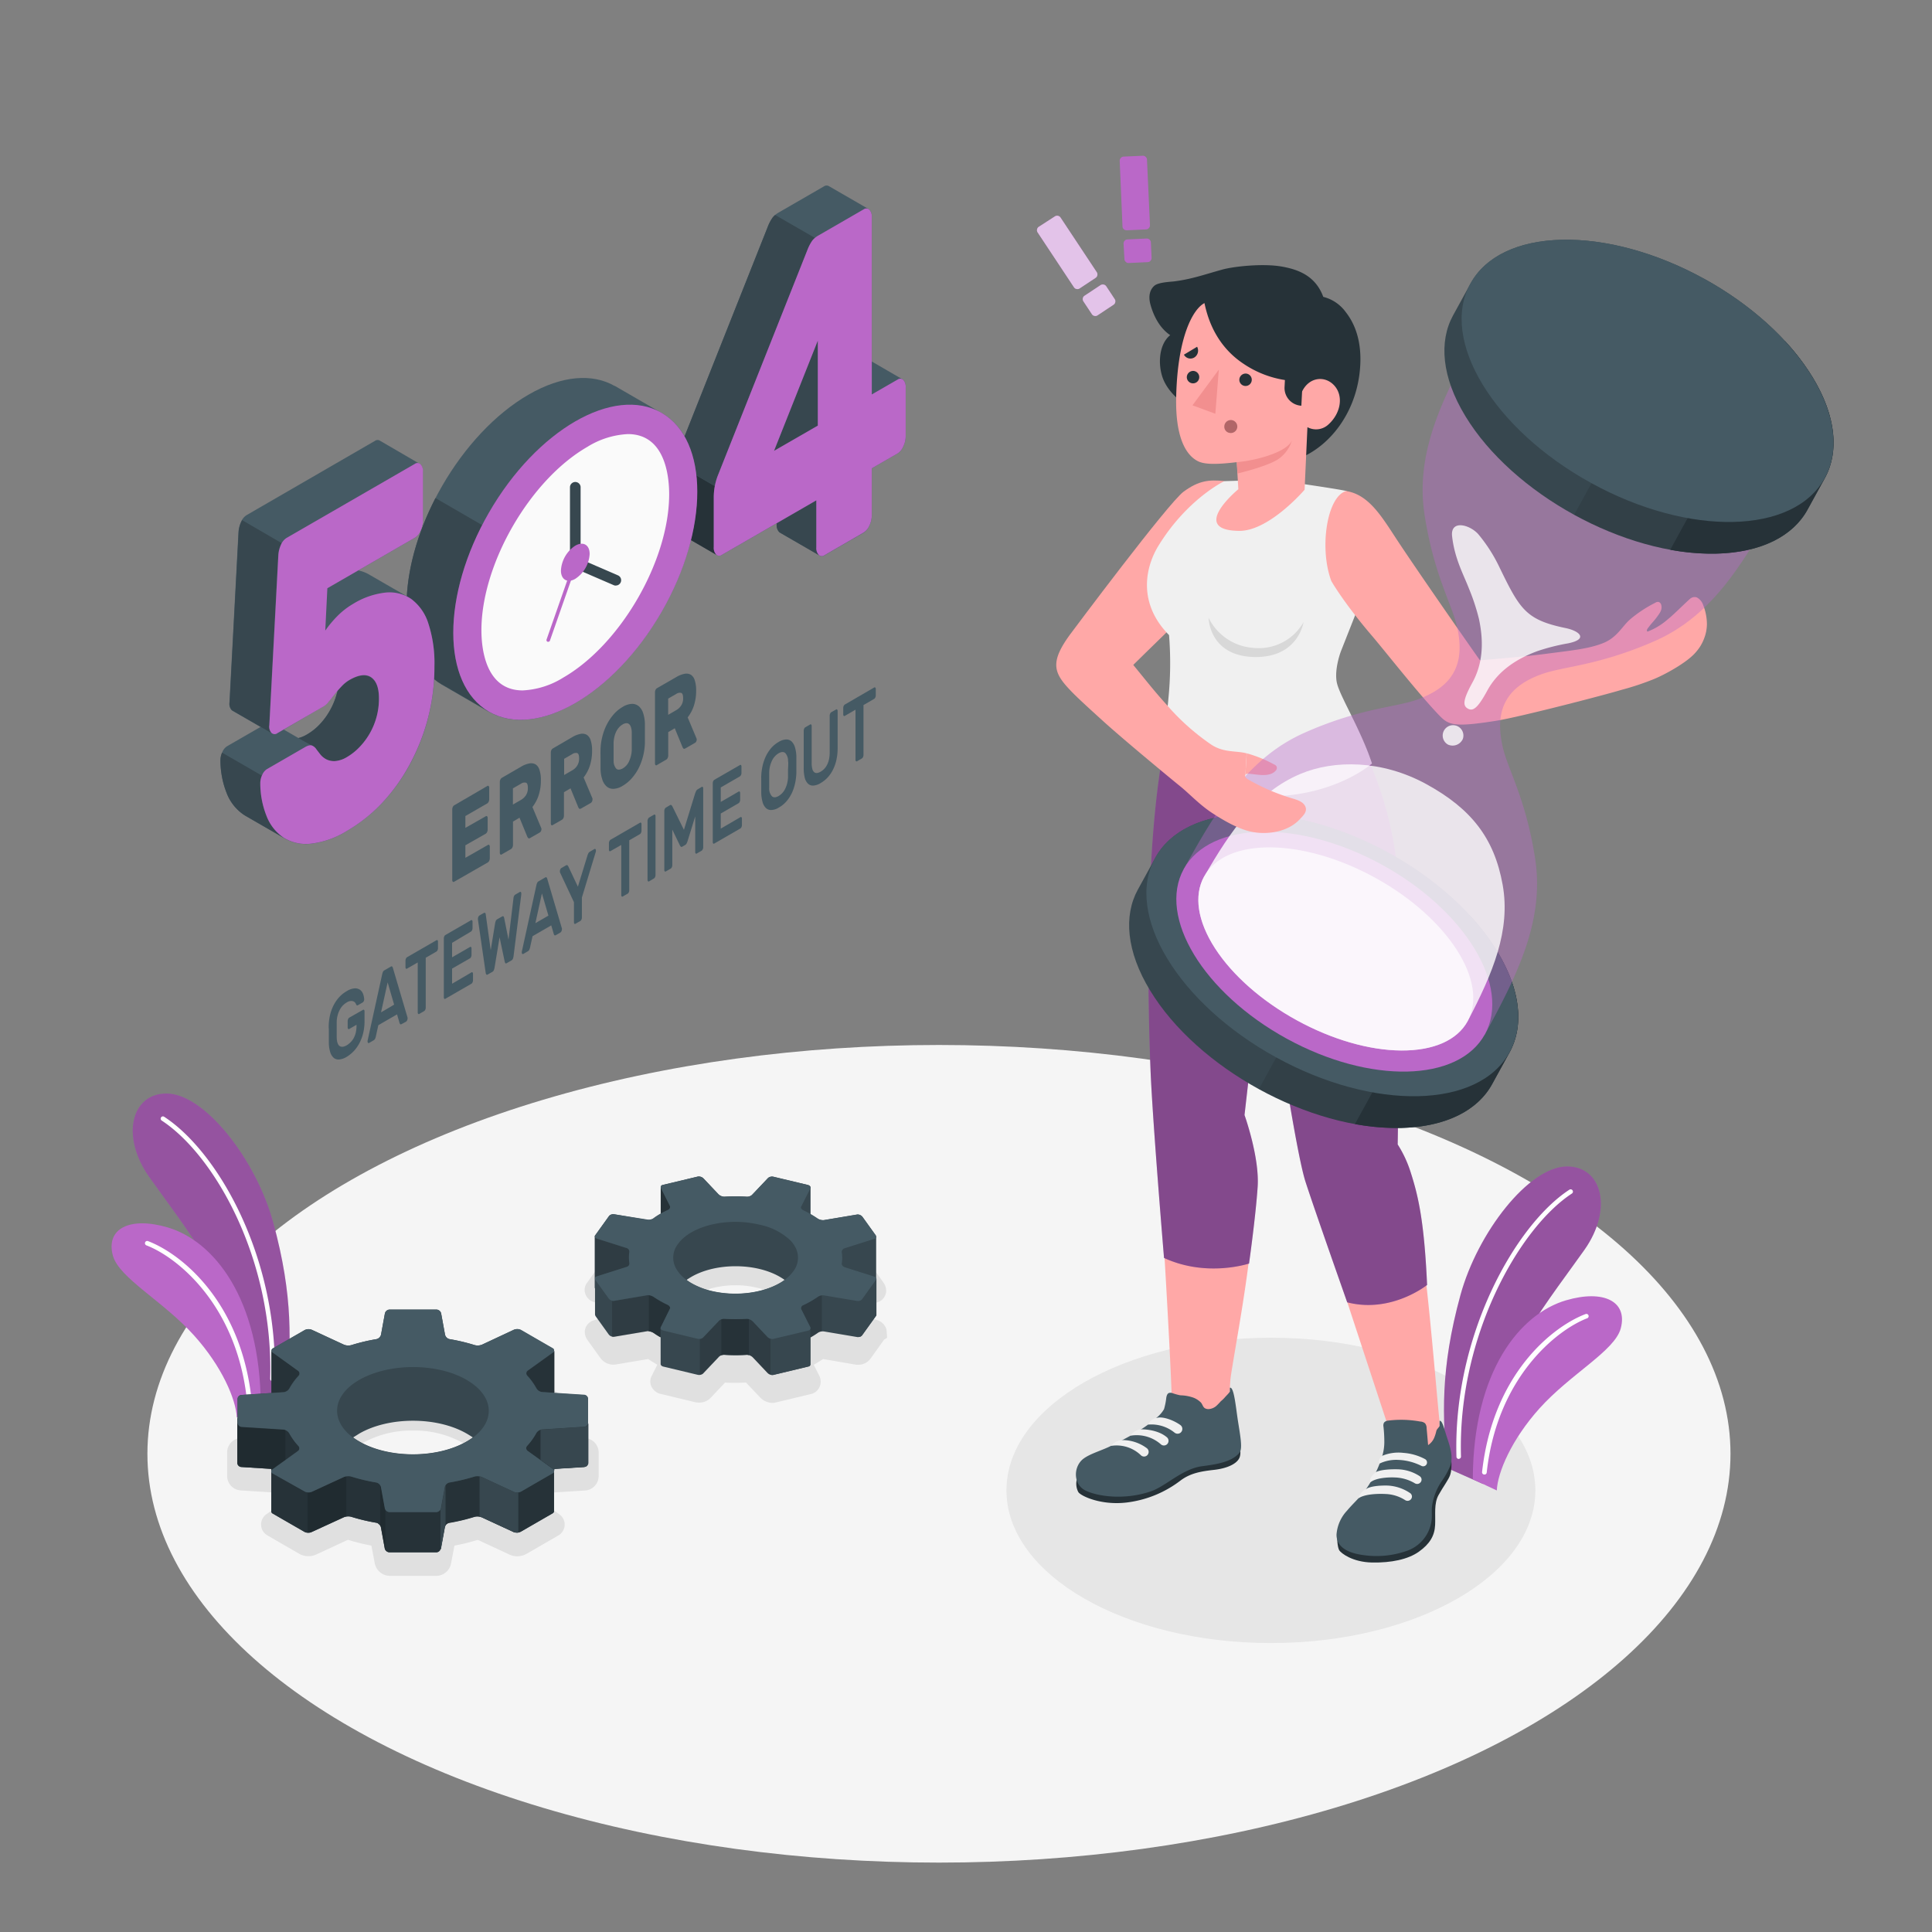 <svg xmlns="http://www.w3.org/2000/svg" viewBox="0 0 500 500"><rect x="0" y="0" width="500" height="500" fill="#808080" stroke="none"/><g id="freepik--Floor--inject-1095"><ellipse id="freepik--floor--inject-1095" cx="243" cy="376.24" rx="204.85" ry="105.8" style="fill:#f5f5f5"></ellipse></g><g id="freepik--Shadows--inject-1095"><ellipse id="freepik--Shadow--inject-1095" cx="328.91" cy="385.71" rx="68.44" ry="39.51" style="fill:#e6e6e6"></ellipse><g id="freepik--shadows--inject-1095"><path d="M100.83,407.82A4,4,0,0,1,97,404.66L96.12,400a52.25,52.25,0,0,1-6-1.48s0,0,0,0H90l-8.25,3.82a4.64,4.64,0,0,1-1.92.4,4.78,4.78,0,0,1-2.34-.59l-8.21-4.75a3.25,3.25,0,0,1-.28-5.56l5-3.58a18.46,18.46,0,0,1-1.24-1.88l-10.47-.66A3.76,3.76,0,0,1,58.78,382v-6.11a3.74,3.74,0,0,1,3.51-3.73l10.47-.67A19.51,19.51,0,0,1,74,369.61L69,366a3.26,3.26,0,0,1,.28-5.57l8.21-4.74a4.78,4.78,0,0,1,2.34-.59,4.49,4.49,0,0,1,1.92.4L90,359.35h.15a53.15,53.15,0,0,1,5.94-1.45l.89-4.68a3.93,3.93,0,0,1,3.82-3.17h12.08a3.93,3.93,0,0,1,3.82,3.17l.89,4.68a50.26,50.26,0,0,1,6,1.48s-.06,0,0,0h.11l8.24-3.82a4.69,4.69,0,0,1,1.93-.4,4.74,4.74,0,0,1,2.33.59l8.22,4.74a3.26,3.26,0,0,1,.28,5.57l-5,3.58a19.64,19.64,0,0,1,1.25,1.87l10.47.67a3.74,3.74,0,0,1,3.51,3.73V382a3.76,3.76,0,0,1-3.51,3.74l-10.47.66a18.57,18.57,0,0,1-1.25,1.88l5,3.58a3.25,3.25,0,0,1-.28,5.56l-8.22,4.75a4.74,4.74,0,0,1-2.33.59,4.69,4.69,0,0,1-1.93-.4l-8.24-3.82h-.15a51.55,51.55,0,0,1-5.94,1.46l-.89,4.68a3.94,3.94,0,0,1-3.82,3.16Zm-6.52-34.6c-2.81,1.63-4.42,3.71-4.42,5.72s1.61,4.09,4.42,5.72a25.58,25.58,0,0,0,12.56,3,25.45,25.45,0,0,0,12.55-3c2.81-1.62,4.42-3.7,4.42-5.71s-1.61-4.09-4.42-5.72a25.56,25.56,0,0,0-12.55-3A25.6,25.6,0,0,0,94.31,373.22Z" style="fill:#e0e0e0"></path><path d="M196.68,361.61l-3.62-3.81c-.91.05-1.82.08-2.72.08s-1.83,0-2.68-.08l-3.84,4.05a4,4,0,0,1-2.9,1.14,4.68,4.68,0,0,1-1.07-.12L171,360.75a3.58,3.58,0,0,1-2.42-1.92,3.1,3.1,0,0,1,.05-2.69l1.49-2.95c-.84-.47-1.64-1-2.38-1.47h0l-8.41,1.41a3.94,3.94,0,0,1-.6.05,4.28,4.28,0,0,1-3.38-1.76L152,346.74a3.69,3.69,0,0,1-.66-2,3.17,3.17,0,0,1,2.23-3l6.57-2.08V339l-6.34-2a3.39,3.39,0,0,1-2.5-3v-.17a3,3,0,0,1,.58-1.78l3.66-5.1a3.92,3.92,0,0,1,3.22-1.51,4.31,4.31,0,0,1,.71.05l8.28,1.4c.61-.43,1.27-.84,2-1.23l.44-.24-1.38-2.74a3.7,3.7,0,0,1-.4-1.54v-.37l0-.13a3.24,3.24,0,0,1,2.49-2.75l9.16-2.19a3.49,3.49,0,0,1,.86-.1A4.55,4.55,0,0,1,184,317l3.63,3.81c.93,0,1.86-.07,2.78-.07s1.78,0,2.61.07l3.84-4a4,4,0,0,1,2.91-1.15,4.44,4.44,0,0,1,1.05.13l8.84,2.11a3.39,3.39,0,0,1,2.73,3.19,3.19,3.19,0,0,1-.33,1.42l-1.49,3,.48.27c.68.39,1.33.79,1.88,1.18l0,0,8.42-1.42a3.81,3.81,0,0,1,.59,0,4.32,4.32,0,0,1,3.38,1.76l3.32,4.63a3.52,3.52,0,0,1,.69,2.07v.43l-.06.17a3.16,3.16,0,0,1-2.16,2.43L220.6,339q0,.31,0,.63l6.39,2a3.65,3.65,0,0,1,2,1.5l.07.11a3,3,0,0,1,.28.63l.1.21.14,2.15-.77.46-3.58,5a3.89,3.89,0,0,1-3.2,1.51,4.2,4.2,0,0,1-.72-.06L213,351.72a28,28,0,0,1-2.41,1.47L212,356a3.36,3.36,0,0,1,.07,3,3.18,3.18,0,0,1-2.19,1.77l-9.21,2.21a3.59,3.59,0,0,1-.81.09A4.53,4.53,0,0,1,196.68,361.61Zm5.81-25.07a13.8,13.8,0,0,0-6.57-3.28,24.11,24.11,0,0,0-5.56-.64c-5.64,0-10.77,1.87-12.76,4.65a3.09,3.09,0,0,0-.52,3.11l.09.22.23.4v0a7.09,7.09,0,0,0,1.84,1.89,10.63,10.63,0,0,0,1.08.7,16.79,16.79,0,0,0,4.47,1.7,23.7,23.7,0,0,0,5.56.64,21,21,0,0,0,10.05-2.34,10.24,10.24,0,0,0,1.12-.73,7.28,7.28,0,0,0,1.6-1.58,3.07,3.07,0,0,0,.28-3.59l-.16-.28-.25-.34-.22-.27Z" style="fill:#e0e0e0"></path></g></g><g id="freepik--Plants--inject-1095"><g id="freepik--plants--inject-1095"><path d="M74.12,361.07c1.18-13.21,1.86-25.44-3.43-44.76C66.25,300.1,53,283.08,43.16,283c-9.15-.06-12,11-4.58,21.55s23.84,31,23.9,44.79l2.31,15.86Z" style="fill:#BA68C8"></path><path d="M74.12,361.07c1.18-13.21,1.86-25.44-3.43-44.76C66.25,300.1,53,283.08,43.16,283c-9.15-.06-12,11-4.58,21.55s23.84,31,23.9,44.79l2.31,15.86Z" style="opacity:0.2"></path><path d="M70.33,357.42a.61.61,0,0,1-.41-.58C70.83,326,55.59,299,41.85,290a.58.58,0,0,1-.17-.81.57.57,0,0,1,.81-.17c14,9.12,29.53,36.52,28.61,67.83a.59.59,0,0,1-.61.57Z" style="fill:#fff"></path><path d="M61.28,366.85c-.2-4.68-3.83-13.2-11.07-21.25-8-8.9-19.41-14.84-21-20.66-1.88-7,4.41-10.16,14.2-7.28,11.76,3.46,24,18.15,24.08,46.27Z" style="fill:#BA68C8"></path><path d="M64.29,362.7a.56.56,0,0,1-.4-.49c-2.72-24.77-18.22-36.94-26-39.91a.6.6,0,0,1-.34-.76.58.58,0,0,1,.76-.34c8.64,3.29,24,15.6,26.78,40.88a.59.59,0,0,1-.52.65A.5.5,0,0,1,64.29,362.7Z" style="fill:#fff"></path></g><g id="freepik--plants--inject-1095"><path d="M374.53,379.94c-1.18-13.21-1.86-25.44,3.43-44.76,4.44-16.21,17.7-33.23,27.53-33.3,9.15-.06,12,11,4.58,21.55s-23.83,31-23.9,44.79l-2.3,15.86Z" style="fill:#BA68C8"></path><path d="M374.53,379.94c-1.18-13.21-1.86-25.44,3.43-44.76,4.44-16.21,17.7-33.23,27.53-33.3,9.15-.06,12,11,4.58,21.55s-23.83,31-23.9,44.79l-2.3,15.86Z" style="opacity:0.2"></path><path d="M377.69,377.52a.58.58,0,0,0,.41-.58c-.91-30.89,15-59.08,28.7-68.05a.59.59,0,1,0-.64-1C392.19,317,376,345.66,376.93,377a.58.58,0,0,0,.6.57Z" style="fill:#fff"></path><path d="M387.37,385.73c.2-4.69,3.83-13.21,11.07-21.26,8-8.9,19.41-14.84,21-20.65,1.89-7-4.41-10.17-14.19-7.29-11.77,3.47-24,18.16-24.09,46.28Z" style="fill:#BA68C8"></path><path d="M384.36,381.58a.57.57,0,0,0,.4-.5c2.72-24.77,18.22-36.93,26-39.91a.58.58,0,0,0,.34-.75.58.58,0,0,0-.76-.34c-8.64,3.28-24,15.59-26.78,40.88a.58.58,0,0,0,.52.64A.63.63,0,0,0,384.36,381.58Z" style="fill:#fff"></path></g></g><g id="freepik--Gears--inject-1095"><g id="freepik--gears--inject-1095"><path d="M61.41,367.16l0,11.4a1.12,1.12,0,0,0,1,1.1l7.8.49v11h0a.67.67,0,0,0,.38.56l8.22,4.74a2,2,0,0,0,1,.21v0a1.89,1.89,0,0,0,.77-.15L89,392.65a3.12,3.12,0,0,1,1.91-.11,49.48,49.48,0,0,0,6.46,1.54,1.57,1.57,0,0,1,1.21,1.17l1,5.49a1.18,1.18,0,0,0,.45.71h0a1.28,1.28,0,0,0,.77.28h12.08a1.2,1.2,0,0,0,.69-.26.66.66,0,0,0,.15-.14.83.83,0,0,0,.17-.15v-.13c.07-.11.18-.2.2-.32l1-5.49a1.57,1.57,0,0,1,1.21-1.17,49.48,49.48,0,0,0,6.46-1.54,3.12,3.12,0,0,1,1.91.11l8.33,3.86a1.93,1.93,0,0,0,.5.09v0a2.8,2.8,0,0,0,.29,0h.22a2,2,0,0,0,.79-.2h0l8.21-4.74a.78.78,0,0,0,.29-.28l0,0a.42.42,0,0,0,.06-.21l0,0h0v-4.67h0v-6.31h0l7.65-.49h.15c.08,0,.12-.07.19-.09a1.09,1.09,0,0,0,.53-.25,1.38,1.38,0,0,0,.16-.39c0-.11.14-.21.14-.34h0v-6.1h0v-4.28h0v-6.1a1.09,1.09,0,0,0-1-1.09l-7.8-.5v-11a.66.66,0,0,0-.38-.59l-8.21-4.74a2.22,2.22,0,0,0-1.82-.08L124.74,348a3.09,3.09,0,0,1-1.9.11,50,50,0,0,0-6.47-1.54,1.55,1.55,0,0,1-1.2-1.17l-1-5.48a1.28,1.28,0,0,0-1.21-1H100.83a1.29,1.29,0,0,0-1.22,1l-1,5.48a1.58,1.58,0,0,1-1.2,1.17,49.63,49.63,0,0,0-6.47,1.54A3.09,3.09,0,0,1,89,348l-8.33-3.86a2.22,2.22,0,0,0-1.82.08l-8.22,4.74a.67.67,0,0,0-.38.6h0v10.94l-7.79.5a1.1,1.1,0,0,0-1,1.09V367A1.49,1.49,0,0,0,61.41,367.16ZM93,371c7.66-4.42,20.09-4.42,27.76,0,.58.34,1.11.68,1.61,1a16.58,16.58,0,0,1-1.61,1.05c-7.67,4.43-20.1,4.43-27.76,0a16,16,0,0,1-1.61-1.05C91.87,371.72,92.4,371.38,93,371Z" style="fill:#37474f"></path><path d="M61.41,367.17l0,11.4a1.1,1.1,0,0,0,1,1.08l7.79.5v11a.67.67,0,0,0,.38.56l8.22,4.74a2,2,0,0,0,1,.22h0a1.74,1.74,0,0,0,.77-.15L89,392.66a2.35,2.35,0,0,1,.79-.19h0a2.91,2.91,0,0,1,1.12.08,49.48,49.48,0,0,0,6.46,1.54,1.26,1.26,0,0,1,.51.21v.06a1.5,1.5,0,0,1,.7.9l1,5.49a1.23,1.23,0,0,0,.45.71h0a1.28,1.28,0,0,0,.77.28h12.08l.22,0a1.28,1.28,0,0,0,.79-.52v-.13c.07-.11.18-.2.2-.32l1-5.49a1.43,1.43,0,0,1,.48-.79v0a1.49,1.49,0,0,1,.72-.36,49.48,49.48,0,0,0,6.46-1.54,3,3,0,0,1,1.28-.06v0a2.33,2.33,0,0,1,.63.15l8.33,3.85a1.93,1.93,0,0,0,.5.09v0h0a2.17,2.17,0,0,0,1.3-.22h0l8.21-4.74a1.4,1.4,0,0,0,.18-.13,1.53,1.53,0,0,0,.13-.16.5.5,0,0,0,.07-.25h0v-11l1.43-.09,6.23-.4h.14a1.1,1.1,0,0,0,1-1.07V368.16a1.09,1.09,0,0,1-1,1.09l-10.95.7a2,2,0,0,0-1.48,1,16.86,16.86,0,0,1-2.32,3.23.86.86,0,0,0,.12,1.33l6.51,4.68a.62.62,0,0,1-.06,1.12L134.89,386a2.19,2.19,0,0,1-1.82.08l-8.33-3.86a3.11,3.11,0,0,0-1.91-.11,49.1,49.1,0,0,1-6.46,1.54,1.56,1.56,0,0,0-1.2,1.17l-1,5.48a1.28,1.28,0,0,1-1.21,1H100.83a1.29,1.29,0,0,1-1.22-1l-1-5.48a1.59,1.59,0,0,0-1.2-1.17,49.25,49.25,0,0,1-6.47-1.54,3.12,3.12,0,0,0-1.91.11l-8.33,3.86a2.16,2.16,0,0,1-1.81-.08l-8.22-4.74a.61.61,0,0,1-.06-1.11l6.52-4.69a.87.87,0,0,0,.12-1.34,17,17,0,0,1-2.33-3.22,2,2,0,0,0-1.47-1l-10.95-.69a1.12,1.12,0,0,1-1-1.1v-1.22A1.79,1.79,0,0,0,61.41,367.17Z" style="fill:#263238"></path><path d="M70.25,349.53v10.94l3.16-.2a2,2,0,0,0,1.47-1,16.69,16.69,0,0,1,2.33-3.22.87.87,0,0,0-.12-1.34l-6.52-4.68a.74.74,0,0,1-.32-.52Z" style="fill:#263238"></path><path d="M136.53,356.07a16.5,16.5,0,0,1,2.32,3.22,2,2,0,0,0,1.48,1l3.15.2v-11a.75.75,0,0,1-.33.54l-6.51,4.68A.87.87,0,0,0,136.53,356.07Z" style="fill:#263238"></path><path d="M133.07,344.11,124.74,348a3.09,3.09,0,0,1-1.9.11,50,50,0,0,0-6.47-1.54,1.55,1.55,0,0,1-1.2-1.17l-1-5.48a1.28,1.28,0,0,0-1.21-1H100.83a1.29,1.29,0,0,0-1.22,1l-1,5.48a1.58,1.58,0,0,1-1.2,1.17,49.63,49.63,0,0,0-6.47,1.54A3,3,0,0,1,89,348l-8.33-3.86a2.22,2.22,0,0,0-1.82.08l-8.22,4.74a.62.62,0,0,0,0,1.12l6.51,4.68a.87.87,0,0,1,.12,1.34,16.57,16.57,0,0,0-2.33,3.22,2,2,0,0,1-1.48,1l-10.94.7a1.1,1.1,0,0,0-1,1.09v6.11a1.12,1.12,0,0,0,1,1.09L73.4,370a2,2,0,0,1,1.48,1,16.57,16.57,0,0,0,2.33,3.22.87.87,0,0,1-.12,1.34l-6.51,4.69a.61.61,0,0,0,0,1.11L78.85,386a2.22,2.22,0,0,0,1.82.08L89,382.25a3.12,3.12,0,0,1,1.91-.11,49.25,49.25,0,0,0,6.47,1.54,1.58,1.58,0,0,1,1.2,1.17l1,5.49a1.29,1.29,0,0,0,1.22,1h12.08a1.28,1.28,0,0,0,1.21-1l1-5.49a1.55,1.55,0,0,1,1.2-1.17,50,50,0,0,0,6.47-1.54,3.09,3.09,0,0,1,1.9.11l8.33,3.86a2.22,2.22,0,0,0,1.82-.08l8.21-4.74a.61.61,0,0,0,.06-1.11l-6.51-4.69a.86.86,0,0,1-.12-1.33,16.86,16.86,0,0,0,2.32-3.23,2,2,0,0,1,1.48-1l10.95-.7a1.09,1.09,0,0,0,1-1.09v-6.1a1.09,1.09,0,0,0-1-1.09l-10.95-.7a2,2,0,0,1-1.48-1,16.5,16.5,0,0,0-2.32-3.22.87.87,0,0,1,.12-1.34l6.51-4.68a.62.62,0,0,0-.06-1.12l-8.21-4.74A2.22,2.22,0,0,0,133.07,344.11Zm-12.32,13c7.66,4.42,7.66,11.6,0,16s-20.1,4.43-27.76,0-7.67-11.6,0-16S113.08,352.67,120.75,357.1Z" style="fill:#455a64"></path><path d="M143.49,380.72a.7.7,0,0,0-.33-.55l-3.28-2.35v-7.76a1.48,1.48,0,0,1,.45-.11l10.95-.7a1.09,1.09,0,0,0,1-1.09v10.42a1.1,1.1,0,0,1-1,1.07h-.14l-6.23.4-1.43.09S143.49,380.93,143.49,380.72Z" style="fill:#37474f"></path><path d="M124.11,382.09a2.23,2.23,0,0,1,.63.16l8.33,3.86a2.09,2.09,0,0,0,1.07.14v10.4a2.62,2.62,0,0,1-.56,0h0v0a1.93,1.93,0,0,1-.5-.09l-8.33-3.85a2.33,2.33,0,0,0-.63-.15Z" style="fill:#37474f"></path><path d="M114,390.73a1.14,1.14,0,0,0,.15-.4l1-5.48a1.08,1.08,0,0,1,.16-.42v10.41a1,1,0,0,0-.16.41l-1,5.49a.76.76,0,0,1-.15.26Z" style="fill:#37474f"></path><path d="M98.41,384.43a1.52,1.52,0,0,1,.16.42l1,5.48a1.09,1.09,0,0,0,.16.4v10.4a1.11,1.11,0,0,1-.16-.39l-1-5.49a1.28,1.28,0,0,0-.16-.38Z" style="opacity:0.15"></path><path d="M79.6,386.25a2,2,0,0,0,1.06-.14L89,382.25a2.32,2.32,0,0,1,.63-.16v10.4a2,2,0,0,0-.63.17l-8.33,3.85a1.74,1.74,0,0,1-.77.15H79.6Z" style="opacity:0.15"></path><path d="M62.46,369.26l10.95.69a1.56,1.56,0,0,1,.45.11v7.76l-3.29,2.36a.7.7,0,0,0-.32.55v-.58l-7.79-.5a1.1,1.1,0,0,1-1-1.08l0-11.4a1.79,1.79,0,0,1,0-.23v1.22A1.12,1.12,0,0,0,62.46,369.26Z" style="opacity:0.15"></path><path d="M226.81,331v0h0a.39.39,0,0,0-.06-.21h0c0-3.75,0-10.25,0-10.66v0a.85.85,0,0,0-.19-.51l-3.33-4.64a1.59,1.59,0,0,0-1.37-.65l-8.7,1.46a2.7,2.7,0,0,1-1.66-.47c-.55-.38-1.13-.74-1.73-1.09v-6.92h0c0-.28-.26-.54-.69-.65l-8.83-2.11a1.66,1.66,0,0,0-1.43.27l-4.22,4.45a2,2,0,0,1-1.39.43,46,46,0,0,0-5.75,0,2.28,2.28,0,0,1-1.56-.68l-3.78-4a1.74,1.74,0,0,0-1.48-.54l-9.18,2.19a.6.6,0,0,0-.47.61s0,0,0,0c0,.38,0,3.67,0,6.86-.72.41-1.4.84-2,1.3a2.3,2.3,0,0,1-1.51.26L159,314.26a1.52,1.52,0,0,0-1.34.39l-3.66,5.1a.4.4,0,0,0-.08.23v0c0,.77,0,13.16,0,13.24a.47.47,0,0,0,.07.22c0,3.81,0,6.54,0,6.7a1,1,0,0,0,.19.54l3.33,4.64a1.57,1.57,0,0,0,1.37.64l8.7-1.46a2.76,2.76,0,0,1,1.66.47c.55.39,1.13.75,1.73,1.1V353c0,.28.25.56.69.67l8.83,2.11a1.66,1.66,0,0,0,1.43-.27l4.22-4.45a2,2,0,0,1,1.39-.43,46.11,46.11,0,0,0,5.76,0,2.3,2.3,0,0,1,1.55.67l3.78,4a1.76,1.76,0,0,0,1.48.55l9.18-2.2a.58.58,0,0,0,.47-.5c0-.15,0-7,0-7,.72-.41,1.4-.84,2.05-1.3a2.36,2.36,0,0,1,1.51-.26l8.43,1.42a1.48,1.48,0,0,0,1.34-.39l3.66-5.1a.46.46,0,0,0,.08-.23c0-.25,0-8.84,0-9.31Zm-49.16.27c.4-.29.84-.56,1.31-.84,6.31-3.64,16.53-3.64,22.84,0,.46.27.9.55,1.29.82a12.27,12.27,0,0,1-1.39.9c-4.48,2.55-11.34,3.45-17.52,2a19.5,19.5,0,0,1-5.18-2A12,12,0,0,1,177.65,331.22Z" style="fill:#37474f"></path><path d="M173,313.08c-.7.32-1.38.67-2,1v-6.86a.83.83,0,0,0,.11.35l2.2,4.36A.8.8,0,0,1,173,313.08Z" style="fill:#263238"></path><path d="M162.88,324a9.27,9.27,0,0,0,0,2.88.91.91,0,0,1-.59,1l-7.94,2.52a.5.5,0,0,0-.37.5v2.59a.48.48,0,0,1-.07-.2c0-4.51,0-12,0-12.71V320c0,.25.25.48.64.6l7.5,2.38A1,1,0,0,1,162.88,324Z" style="opacity:0.15"></path><path d="M167.86,335.21v9.33a1.14,1.14,0,0,0-.32,0l-8.7,1.46a1,1,0,0,1-.44,0v-9.31a1.21,1.21,0,0,0,.46,0l8.7-1.47Z" style="opacity:0.15"></path><path d="M170.93,346.11c-.6-.35-1.18-.71-1.72-1.09a3,3,0,0,0-1.35-.48v-9.33a3,3,0,0,1,1.36.49,26.21,26.21,0,0,0,3.52,2c.52.25.81.7.64,1L171,343.51a.49.49,0,0,0-.05.2C170.94,344,170.93,346.11,170.93,346.11Z" style="fill:#263238"></path><path d="M186.64,341.44v9.32a1.39,1.39,0,0,0-.54.3l-4.22,4.45a1.36,1.36,0,0,1-.77.31V346.5a1.3,1.3,0,0,0,.79-.3l4.23-4.46A1.3,1.3,0,0,1,186.64,341.44Z" style="opacity:0.15"></path><path d="M193.8,341.39v9.32a1.66,1.66,0,0,0-.55-.09,48.12,48.12,0,0,1-5.76,0,2.26,2.26,0,0,0-.85.13v-9.32a2.36,2.36,0,0,1,.87-.13,46,46,0,0,0,5.75,0A1.57,1.57,0,0,1,193.8,341.39Z" style="fill:#263238"></path><path d="M199.43,346.45v9.32a2,2,0,0,1-.85-.49l-3.78-4a2.38,2.38,0,0,0-1-.58v-9.32a2.43,2.43,0,0,1,1,.59l3.78,4A2,2,0,0,0,199.43,346.45Z" style="opacity:0.15"></path><path d="M209.72,343.82v2.3h0v3.66c0,1.66,0,3.27,0,3.34a.58.58,0,0,1-.47.5l-9.18,2.2a1.39,1.39,0,0,1-.63-.05v-9.32a1.2,1.2,0,0,0,.64.05l9.19-2.2A.55.55,0,0,0,209.72,343.82Z" style="fill:#37474f"></path><path d="M212.69,335.23v9.32a2,2,0,0,0-.92.28c-.65.45-1.33.88-2.05,1.29,0,0,0-2.13,0-2.42a.8.8,0,0,0-.1-.38l-2.2-4.36a.79.79,0,0,1,.28-1.11,25.87,25.87,0,0,0,4.08-2.34A1.81,1.81,0,0,1,212.69,335.23Z" style="opacity:0.15"></path><path d="M226.8,331c0,.46,0,9.06,0,9.31a.53.53,0,0,1-.08.23l-3.66,5.1a1.11,1.11,0,0,1-.63.36v-9.31a1.17,1.17,0,0,0,.65-.36l3.65-5.11A.3.3,0,0,0,226.8,331Z" style="fill:#37474f"></path><path d="M171,307.23s0,0,0,0a.69.69,0,0,0,.1.35l2.19,4.36a.79.79,0,0,1-.27,1.11c-.7.33-1.38.67-2,1s-1.4.84-2,1.3a2.3,2.3,0,0,1-1.51.26L159,314.26a1.52,1.52,0,0,0-1.34.39l-3.66,5.1a.4.4,0,0,0-.08.23v0c0,.24.25.47.64.59l7.5,2.38a1,1,0,0,1,.82,1,9.27,9.27,0,0,0,0,2.88.92.92,0,0,1-.59,1l-7.94,2.52a.5.5,0,0,0-.37.5,1,1,0,0,0,.18.52l3.34,4.64a1.56,1.56,0,0,0,1.37.64l8.7-1.47a2.71,2.71,0,0,1,1.66.48,26.34,26.34,0,0,0,3.53,2c.51.25.8.7.63,1L171,343.51c-.17.34.12.71.65.84l8.83,2.11a1.63,1.63,0,0,0,1.42-.26l4.23-4.45a2,2,0,0,1,1.39-.44,48,48,0,0,0,5.75,0,2.26,2.26,0,0,1,1.56.67l3.78,4a1.77,1.77,0,0,0,1.47.54l9.19-2.19a.65.65,0,0,0,.37-1l-2.2-4.36a.8.8,0,0,1,.28-1.11,25.76,25.76,0,0,0,4.07-2.34,2.31,2.31,0,0,1,1.51-.26l8.44,1.41a1.46,1.46,0,0,0,1.34-.39l3.65-5.09a.34.34,0,0,0,.08-.23h0v0a.39.39,0,0,0-.06-.21h0a1,1,0,0,0-.58-.4l-7.5-2.38c-.53-.17-.89-.6-.82-1a9.21,9.21,0,0,0,0-2.87,1,1,0,0,1,.59-1l7.95-2.52a.5.5,0,0,0,.37-.48v0a.85.85,0,0,0-.19-.51l-3.33-4.64a1.59,1.59,0,0,0-1.37-.65l-8.7,1.46a2.7,2.7,0,0,1-1.66-.47c-.55-.38-1.13-.74-1.73-1.09s-1.17-.64-1.8-.94-.81-.71-.63-1l2.39-4.74a.34.34,0,0,0,0-.19c0-.28-.26-.54-.69-.65l-8.83-2.11a1.66,1.66,0,0,0-1.43.27l-4.22,4.45a2,2,0,0,1-1.39.43,46,46,0,0,0-5.75,0,2.28,2.28,0,0,1-1.56-.68l-3.78-4a1.74,1.74,0,0,0-1.48-.54l-9.18,2.19A.6.6,0,0,0,171,307.23Zm33.4,13.63.22.23.16.17.33.4c.12.15.23.32.34.48s.13.2.19.3l.09.15a5.72,5.72,0,0,1-.44,6.44,9.81,9.81,0,0,1-2.19,2.17,11,11,0,0,1-1.39.9c-4.48,2.55-11.34,3.45-17.52,2a19.5,19.5,0,0,1-5.18-2,12,12,0,0,1-1.35-.87,9.18,9.18,0,0,1-2.76-3.07s0,0,0,0a1.62,1.62,0,0,1-.1-.18c0-.07-.06-.13-.08-.19s-.06-.13-.09-.21a5.71,5.71,0,0,1,.83-5.63c3.41-4.76,12.86-7,21.1-5A16.32,16.32,0,0,1,204.39,320.86Z" style="fill:#455a64"></path></g></g><g id="freepik--error-504--inject-1095"><path d="M233.77,98.33a1.1,1.1,0,0,0-.25-.19l-7.9-4.58V56.19a2.52,2.52,0,0,0-.62-1.91,1.46,1.46,0,0,0-.25-.2l-10.29-5.94a1.18,1.18,0,0,0-1.22.09L201.52,55a5.48,5.48,0,0,0-1.59,1.34,11.28,11.28,0,0,0-1.28,2.47l-23.21,58.46a15.8,15.8,0,0,0-1,5.72v12.66a2.59,2.59,0,0,0,.62,1.92,1.17,1.17,0,0,0,.3.21c.34.18,10.14,5.86,10.22,5.91a1.15,1.15,0,0,0,1.24-.08L201,135.43v.31a2.59,2.59,0,0,0,.62,1.92,1.18,1.18,0,0,0,.22.17c.36.23,10.26,5.93,10.36,6a1.19,1.19,0,0,0,1.18-.11l10.17-5.87A3.9,3.9,0,0,0,225,136a6,6,0,0,0,.62-2.63V121.2l6.68-3.85a3.9,3.9,0,0,0,1.47-1.81,6,6,0,0,0,.62-2.63V100.24A2.54,2.54,0,0,0,233.77,98.33Z" style="fill:#455a64"></path><polygon points="211.65 110.15 211.65 88.16 200.32 116.69 211.65 110.15" style="fill:#37474f"></polygon><path d="M211.26,141.68V129.49L201,135.43v.31a2.59,2.59,0,0,0,.62,1.92,1.18,1.18,0,0,0,.22.17c.36.23,10.26,5.93,10.36,6h0a1.36,1.36,0,0,1-.32-.23A2.55,2.55,0,0,1,211.26,141.68Z" style="fill:#37474f"></path><path d="M185.34,143.5l.1.11-10.1-5.83a1.37,1.37,0,0,1-.28-.21,2.55,2.55,0,0,1-.63-1.92V123a16.74,16.74,0,0,1,.29-3.14L185,125.79h0a16.54,16.54,0,0,0-.28,3.12V141.6A2.5,2.5,0,0,0,185.34,143.5Z" style="fill:#263238"></path><path d="M210.9,61.57a5,5,0,0,0-.69.7,11,11,0,0,0-1.27,2.48L185.72,123.2a14,14,0,0,0-.72,2.59l-10.28-5.94a13.88,13.88,0,0,1,.73-2.58l23.2-58.45a11.17,11.17,0,0,1,1.28-2.48,4.53,4.53,0,0,1,.68-.71Z" style="fill:#37474f"></path><path d="M213.36,143.7a1.13,1.13,0,0,1-1.48-.11,2.55,2.55,0,0,1-.62-1.91V129.49l-24.45,14.12a1.13,1.13,0,0,1-1.47-.1,2.55,2.55,0,0,1-.62-1.92V128.92a15.84,15.84,0,0,1,1-5.72l23.21-58.45a11.49,11.49,0,0,1,1.28-2.47,5.26,5.26,0,0,1,1.6-1.34l11.72-6.77a1.12,1.12,0,0,1,1.47.11,2.52,2.52,0,0,1,.62,1.91v45.89l6.68-3.85a1.12,1.12,0,0,1,1.47.1,2.54,2.54,0,0,1,.62,1.91v12.67a6,6,0,0,1-.62,2.63,3.9,3.9,0,0,1-1.47,1.81l-6.68,3.85v12.19A6,6,0,0,1,225,136a3.9,3.9,0,0,1-1.47,1.81Zm-1.71-33.55v-22l-11.33,28.53Z" style="fill:#BA68C8"></path><g id="freepik--Clock--inject-1095"><path d="M171.26,106.87h0l-.06,0h0l-12.09-7h0l-.07,0h0c-5.71-3.25-13.57-2.75-22.25,2.26-17.44,10.07-31.58,34.55-31.58,54.69,0,10,3.51,17.1,9.2,20.41h0l0,0h0l12.09,7h0l.06,0h0c5.71,3.26,13.57,2.77,22.26-2.25,17.44-10.07,31.58-34.55,31.58-54.69C180.46,117.24,177,110.18,171.26,106.87Z" style="fill:#455a64"></path><path d="M126.14,183.93l-11.67-6.77h0l-.06,0c-5.68-3.32-9.19-10.38-9.19-20.4,0-9,2.82-18.83,7.47-27.86l12.09,7c-4.66,9-7.47,18.88-7.47,27.86C117.3,173.56,120.67,180.53,126.14,183.93Z" style="fill:#37474f"></path><ellipse cx="148.88" cy="145.51" rx="44.66" ry="25.78" transform="translate(-51.57 201.69) rotate(-60)" style="fill:#BA68C8"></ellipse><path d="M135.27,178.68c-9.64,0-10.68-10.89-10.68-15.58,0-17.14,12.54-38.86,27.38-47.43a21.85,21.85,0,0,1,10.52-3.33c9.65,0,10.69,10.89,10.69,15.58,0,17.14-12.54,38.86-27.39,47.43a21.79,21.79,0,0,1-10.52,3.33Z" style="fill:#fafafa"></path><path d="M141.88,166.09a.4.4,0,0,1-.15,0,.45.45,0,0,1-.28-.58l7-20a.46.46,0,1,1,.86.31l-7,20A.45.45,0,0,1,141.88,166.09Z" style="fill:#BA68C8"></path><path d="M159.37,151.55a1.31,1.31,0,0,1-.54-.11l-11.32-4.89V126a1.38,1.38,0,0,1,2.75,0v18.72l9.66,4.18a1.37,1.37,0,0,1-.55,2.63Z" style="fill:#37474f"></path><path d="M148.88,141.22c2.05-1.18,3.72-.22,3.72,2.15a8.22,8.22,0,0,1-3.72,6.43c-2,1.19-3.71.22-3.71-2.14A8.23,8.23,0,0,1,148.88,141.22Z" style="fill:#BA68C8"></path></g><path d="M110.84,161.3a12.54,12.54,0,0,0-4.42-6.29c-.2-.14-.4-.27-.61-.39-1.75-1-10.06-5.8-10.26-5.92a9.32,9.32,0,0,0-2.83-1.08l14.59-8.43a3.94,3.94,0,0,0,1.48-1.8,6.17,6.17,0,0,0,.62-2.63V122.09a2.56,2.56,0,0,0-.62-1.91,1.15,1.15,0,0,0-.26-.19L98.24,114a1.15,1.15,0,0,0-1.21.1L63.81,133.32a3.75,3.75,0,0,0-1.44,1.78,7.43,7.43,0,0,0-.66,2.65l-2.33,44a2.45,2.45,0,0,0,.54,2l.24.18,7.28,4.2-8.68,5a3.15,3.15,0,0,0-1.2,1.47,4.94,4.94,0,0,0-.51,2.14,23,23,0,0,0,1.63,8.56,11.86,11.86,0,0,0,4.43,5.57l.41.26,10.29,5.94a11.27,11.27,0,0,0,6.61,1.3A22.76,22.76,0,0,0,89.85,215a40.48,40.48,0,0,0,8.85-7,47.3,47.3,0,0,0,7.18-9.82,53.68,53.68,0,0,0,4.81-12,52.63,52.63,0,0,0,1.74-13.67A32.9,32.9,0,0,0,110.84,161.3Zm-27,21.43A4.86,4.86,0,0,0,85,181.58c.47-.59,1-1.22,1.52-1.89.27-.34.55-.67.84-1-.08.35-.16.69-.26,1A18.76,18.76,0,0,1,85.31,184a17.93,17.93,0,0,1-2.64,3.5A14.55,14.55,0,0,1,79.56,190a8.22,8.22,0,0,1-2.33,1l-3.78-2.18Z" style="fill:#455a64"></path><path d="M73.39,216.8l.38.23-10.25-5.91-.41-.25a11.94,11.94,0,0,1-4.43-5.58,23,23,0,0,1-1.62-8.56,4.89,4.89,0,0,1,.42-1.95l10.28,5.94a4.91,4.91,0,0,0-.43,1.95A22.86,22.86,0,0,0,69,211.23,11.84,11.84,0,0,0,73.39,216.8Z" style="fill:#37474f"></path><path d="M98.07,180.74a18.06,18.06,0,0,1-.65,4.92,18.53,18.53,0,0,1-1.83,4.28,17.84,17.84,0,0,1-2.64,3.5,14.83,14.83,0,0,1-3.1,2.45A7,7,0,0,1,86.74,197a4.51,4.51,0,0,1-2.25-.43,5,5,0,0,1-1.59-1.29c-.44-.54-.84-1.07-1.2-1.58a1.94,1.94,0,0,0-.74-.58l-.16-.1-3.57-2a8.34,8.34,0,0,0,2.33-1,14.62,14.62,0,0,0,3.11-2.45A18.16,18.16,0,0,0,85.31,184a19,19,0,0,0,1.82-4.28c.1-.35.19-.69.26-1,.3-.34.62-.69,1-1a9.06,9.06,0,0,1,2-1.67q3.57-2.06,5.63-.68C97.39,176.22,98.07,178,98.07,180.74Z" style="fill:#37474f"></path><path d="M72.89,140.56c-.08.15-.16.31-.23.48a7.4,7.4,0,0,0-.67,2.65l-2.33,44a2.45,2.45,0,0,0,.55,2l-10-5.76a1.25,1.25,0,0,1-.24-.18,2.45,2.45,0,0,1-.54-2l2.33-44a7.28,7.28,0,0,1,.66-2.65c.08-.18.16-.33.25-.49Z" style="fill:#37474f"></path><path d="M81.7,193.66c.36.51.76,1,1.2,1.58a5,5,0,0,0,1.59,1.29,4.51,4.51,0,0,0,2.25.43,7,7,0,0,0,3.11-1.07,14.83,14.83,0,0,0,3.1-2.45,18,18,0,0,0,5.12-12.7c0-2.71-.68-4.52-2-5.45s-3.25-.69-5.63.68a9.05,9.05,0,0,0-2.06,1.67c-.64.69-1.24,1.37-1.78,2.05s-1,1.3-1.52,1.89a4.86,4.86,0,0,1-1.16,1.15l-12.11,7a1.18,1.18,0,0,1-1.55-.06,2.41,2.41,0,0,1-.55-2l2.33-44a7.6,7.6,0,0,1,.66-2.65,3.78,3.78,0,0,1,1.44-1.79l33.22-19.18a1.13,1.13,0,0,1,1.48.11,2.56,2.56,0,0,1,.62,1.91v12.67a6.17,6.17,0,0,1-.62,2.63,3.94,3.94,0,0,1-1.48,1.8L84.72,152.24l-.54,10.95a28.63,28.63,0,0,1,3.22-3.84,19.68,19.68,0,0,1,4-3.08,20.28,20.28,0,0,1,8.34-2.91,10,10,0,0,1,6.68,1.65,12.54,12.54,0,0,1,4.42,6.29,32.9,32.9,0,0,1,1.59,11.15,52.63,52.63,0,0,1-1.74,13.67,53.68,53.68,0,0,1-4.81,12A47.3,47.3,0,0,1,98.7,208a40.48,40.48,0,0,1-8.85,7,22.76,22.76,0,0,1-9.43,3.35,11,11,0,0,1-7-1.56A11.84,11.84,0,0,1,69,211.23a22.82,22.82,0,0,1-1.63-8.56,4.89,4.89,0,0,1,.5-2.14,3.25,3.25,0,0,1,1.2-1.48l9.86-5.69c.83-.48,1.46-.6,1.9-.38A2.49,2.49,0,0,1,81.7,193.66Z" style="fill:#BA68C8"></path><path d="M85.07,265.55a13.3,13.3,0,0,1,.33-2.78,11.39,11.39,0,0,1,.89-2.52,9.74,9.74,0,0,1,1.43-2.12,8,8,0,0,1,2-1.61,4.43,4.43,0,0,1,2.2-.74,2.17,2.17,0,0,1,1.38.48,2.42,2.42,0,0,1,.72,1.12,5.38,5.38,0,0,1,.23,1.19,1,1,0,0,1-.11.53.89.89,0,0,1-.3.35l-1.24.71q-.16.1-.27,0a.47.47,0,0,1-.15-.19,3,3,0,0,0-.16-.32,1.09,1.09,0,0,0-.41-.42,1.37,1.37,0,0,0-.74-.18,2.26,2.26,0,0,0-1.15.39,4.69,4.69,0,0,0-1.84,2,7,7,0,0,0-.74,3c0,.61,0,1.26,0,1.94s0,1.32,0,1.91c0,1.28.28,2.09.74,2.41s1.07.27,1.84-.17a5.29,5.29,0,0,0,1-.79,4.52,4.52,0,0,0,.82-1.09,5.75,5.75,0,0,0,.54-1.43,8.34,8.34,0,0,0,.19-1.82v-.19l-1.87,1.08a.22.22,0,0,1-.29,0,.53.53,0,0,1-.13-.38v-1.68a1.2,1.2,0,0,1,.13-.51.73.73,0,0,1,.29-.36l3.52-2a.23.23,0,0,1,.29,0,.45.45,0,0,1,.13.37v2.6a13.42,13.42,0,0,1-.29,2.77,11.38,11.38,0,0,1-.88,2.56,9.8,9.8,0,0,1-1.45,2.19,8.63,8.63,0,0,1-2,1.66,4.48,4.48,0,0,1-2,.69,1.92,1.92,0,0,1-1.43-.5,3.31,3.31,0,0,1-.87-1.54,8.9,8.9,0,0,1-.32-2.41c0-.3,0-.62,0-1s0-.73,0-1.11,0-.74,0-1.11S85.05,265.85,85.07,265.55Z" style="fill:#455a64"></path><path d="M101.14,250.16c.16-.1.29-.1.37,0a1.21,1.21,0,0,1,.21.48l3.76,12.74a.81.81,0,0,1,0,.16,1.23,1.23,0,0,1-.12.52.84.84,0,0,1-.29.36L104,265c-.2.12-.34.14-.42.05a.62.62,0,0,1-.17-.29l-.66-2.24-4.84,2.8-.66,3a2.39,2.39,0,0,1-.17.49,1,1,0,0,1-.43.45l-1.1.64a.24.24,0,0,1-.3,0,.52.52,0,0,1-.12-.38,1.1,1.1,0,0,1,0-.18l3.75-17.07a3.38,3.38,0,0,1,.22-.73.85.85,0,0,1,.36-.41ZM102,260l-1.68-5.76L98.61,262Z" style="fill:#455a64"></path><path d="M112.94,243.34a.22.22,0,0,1,.29,0,.52.52,0,0,1,.12.38v1.67a1.2,1.2,0,0,1-.12.52.73.73,0,0,1-.29.36l-2.76,1.59v12.93a1.2,1.2,0,0,1-.12.52.84.84,0,0,1-.29.36l-1.24.72a.22.22,0,0,1-.29,0,.45.45,0,0,1-.13-.37V249.08l-2.76,1.59a.21.21,0,0,1-.29,0,.52.52,0,0,1-.12-.38V248.6a1.2,1.2,0,0,1,.12-.52.91.91,0,0,1,.29-.36Z" style="fill:#455a64"></path><path d="M122,251.66a.22.22,0,0,1,.29,0,.52.52,0,0,1,.12.38v1.67a1.2,1.2,0,0,1-.12.52.73.73,0,0,1-.29.36l-6.73,3.88a.21.21,0,0,1-.29,0,.48.48,0,0,1-.12-.37V242.86a1.2,1.2,0,0,1,.12-.52.73.73,0,0,1,.29-.36l6.6-3.81a.23.23,0,0,1,.3,0,.5.5,0,0,1,.12.37v1.68a1.23,1.23,0,0,1-.12.52.85.85,0,0,1-.3.36L117,244v3.75l4.62-2.66a.22.22,0,0,1,.29,0,.52.52,0,0,1,.12.38v1.68a1.19,1.19,0,0,1-.12.51.73.73,0,0,1-.29.36L117,250.67v3.92Z" style="fill:#455a64"></path><path d="M129.29,242.56,128,250.38a3.48,3.48,0,0,1-.19.68.83.83,0,0,1-.34.43l-1.25.71c-.15.09-.27.09-.35,0a.89.89,0,0,1-.18-.48l-2-13.75c0-.08,0-.14,0-.18a1.2,1.2,0,0,1,.12-.52.79.79,0,0,1,.3-.36l1.13-.65a.31.31,0,0,1,.29,0q.14.06.18.39l1.29,9.26,1.14-7a3.4,3.4,0,0,1,.14-.51.92.92,0,0,1,.39-.49l1.26-.72q.27-.16.39,0a1.07,1.07,0,0,1,.15.34l1.13,5.64,1.29-10.74a1.47,1.47,0,0,1,.18-.6.88.88,0,0,1,.29-.31l1.14-.66a.23.23,0,0,1,.29,0,.52.52,0,0,1,.12.38s0,.11,0,.2l-2,16a2.71,2.71,0,0,1-.17.68.92.92,0,0,1-.36.43l-1.25.72c-.15.09-.26.08-.34,0a1.23,1.23,0,0,1-.19-.47Z" style="fill:#455a64"></path><path d="M141.09,227.09c.16-.09.29-.1.37,0a1.08,1.08,0,0,1,.21.48l3.76,12.74a.66.66,0,0,1,0,.15,1.2,1.2,0,0,1-.12.52.73.73,0,0,1-.29.36l-1.1.64c-.21.12-.35.13-.43.05a.65.65,0,0,1-.17-.3l-.66-2.24-4.84,2.8-.66,3a2.62,2.62,0,0,1-.17.49,1,1,0,0,1-.43.44l-1.1.64a.23.23,0,0,1-.3,0,.51.51,0,0,1-.12-.38.88.88,0,0,1,0-.17l3.75-17.08a2.94,2.94,0,0,1,.22-.72.88.88,0,0,1,.36-.42Zm.84,9.87-1.68-5.75-1.69,7.7Z" style="fill:#455a64"></path><path d="M153.81,219.75a.21.21,0,0,1,.29,0,.48.48,0,0,1,.12.37.85.85,0,0,1,0,.23l-3.63,11.94v5.19a1.23,1.23,0,0,1-.12.52.75.75,0,0,1-.29.35l-1.23.71a.21.21,0,0,1-.29,0,.51.51,0,0,1-.12-.38v-5.19l-3.63-7.74a.49.49,0,0,1,0-.19A1.25,1.25,0,0,1,145,225a.84.84,0,0,1,.29-.36l1.15-.66c.2-.12.36-.13.46,0a.66.66,0,0,1,.18.25l2.48,5.24,2.49-8.11a2.85,2.85,0,0,1,.18-.46,1.12,1.12,0,0,1,.46-.5Z" style="fill:#455a64"></path><path d="M165.61,212.93a.24.24,0,0,1,.29,0,.52.52,0,0,1,.12.38V215a1.27,1.27,0,0,1-.12.52.75.75,0,0,1-.29.35l-2.76,1.6V230.4a1.2,1.2,0,0,1-.12.52.73.73,0,0,1-.29.36l-1.25.72a.23.23,0,0,1-.29,0,.52.52,0,0,1-.12-.38V218.67L158,220.26a.21.21,0,0,1-.29,0,.51.51,0,0,1-.12-.38v-1.67a1.23,1.23,0,0,1,.12-.52.84.84,0,0,1,.29-.36Z" style="fill:#455a64"></path><path d="M168,228.09a.24.24,0,0,1-.29,0,.53.53,0,0,1-.13-.38V212.45a1.21,1.21,0,0,1,.13-.52.84.84,0,0,1,.29-.36l1.24-.72a.23.23,0,0,1,.29,0,.48.48,0,0,1,.12.37v15.24a1.2,1.2,0,0,1-.12.52.73.73,0,0,1-.29.36Z" style="fill:#455a64"></path><path d="M177,214.76l2.91-9.47.21-.5a1.1,1.1,0,0,1,.45-.52l1-.6a.22.22,0,0,1,.29,0,.49.49,0,0,1,.13.38v15.24a1.11,1.11,0,0,1-.13.52.84.84,0,0,1-.29.36l-1.24.71a.21.21,0,0,1-.29,0,.5.5,0,0,1-.12-.37v-9.23l-2,6.46a4.64,4.64,0,0,1-.21.51,1,1,0,0,1-.35.41l-.8.46a.28.28,0,0,1-.35,0,1.13,1.13,0,0,1-.22-.27l-2-4.15v9.22a1.23,1.23,0,0,1-.12.52.84.84,0,0,1-.29.36l-1.24.71a.21.21,0,0,1-.29,0,.47.47,0,0,1-.13-.38V209.87a1.14,1.14,0,0,1,.13-.52.69.69,0,0,1,.29-.35l1-.6c.2-.12.35-.12.45,0l.21.26Z" style="fill:#455a64"></path><path d="M191.6,211.49a.23.23,0,0,1,.29,0,.48.48,0,0,1,.12.37v1.68a1.27,1.27,0,0,1-.12.52.75.75,0,0,1-.29.35l-6.73,3.89a.22.22,0,0,1-.29,0,.52.52,0,0,1-.12-.38V202.69a1.2,1.2,0,0,1,.12-.52.84.84,0,0,1,.29-.36l6.61-3.81a.22.22,0,0,1,.29,0,.51.51,0,0,1,.12.38v1.67a1.2,1.2,0,0,1-.12.52.84.84,0,0,1-.29.36l-4.95,2.86v3.75l4.61-2.67a.23.23,0,0,1,.29,0,.48.48,0,0,1,.12.37V207a1.27,1.27,0,0,1-.12.52.75.75,0,0,1-.29.35l-4.61,2.67v3.91Z" style="fill:#455a64"></path><path d="M197,201a15.1,15.1,0,0,1,.33-2.68,11.92,11.92,0,0,1,.83-2.51,10,10,0,0,1,1.38-2.17,7.58,7.58,0,0,1,2-1.64,3.93,3.93,0,0,1,2-.63,2,2,0,0,1,1.38.57,3.53,3.53,0,0,1,.84,1.55,9,9,0,0,1,.34,2.3c0,.3,0,.62,0,1s0,.73,0,1.12,0,.76,0,1.12,0,.7,0,1a15.33,15.33,0,0,1-.33,2.68,12.32,12.32,0,0,1-.83,2.51,9.89,9.89,0,0,1-1.39,2.15,7.32,7.32,0,0,1-2,1.63,3.86,3.86,0,0,1-2,.63,1.92,1.92,0,0,1-1.38-.56,3.47,3.47,0,0,1-.83-1.54,9.72,9.72,0,0,1-.33-2.3c0-.29,0-.62,0-1s0-.73,0-1.12,0-.76,0-1.12S197,201.25,197,201Zm6.94-3.89a3,3,0,0,0-.71-2.22c-.44-.37-1-.35-1.73.06a4.41,4.41,0,0,0-1.72,1.93,7.36,7.36,0,0,0-.71,3q0,.91,0,2t0,2a3,3,0,0,0,.71,2.2c.43.37,1,.34,1.72-.07a4.4,4.4,0,0,0,1.73-1.92,7.27,7.27,0,0,0,.71-3q0-.91,0-2C204,198.3,204,197.64,204,197.06Z" style="fill:#455a64"></path><path d="M216.36,183.63a.22.22,0,0,1,.29,0,.49.49,0,0,1,.13.38v9.67a14.07,14.07,0,0,1-.28,2.8,10.72,10.72,0,0,1-.83,2.51,8.54,8.54,0,0,1-1.38,2.11,7.77,7.77,0,0,1-1.91,1.56,4.11,4.11,0,0,1-1.93.65,1.84,1.84,0,0,1-1.37-.52,3.3,3.3,0,0,1-.82-1.55,9.91,9.91,0,0,1-.26-2.49V189.1a1.23,1.23,0,0,1,.12-.52.84.84,0,0,1,.29-.36l1.24-.71a.21.21,0,0,1,.29,0,.5.5,0,0,1,.12.37v9.56a5.83,5.83,0,0,0,.17,1.55,1.6,1.6,0,0,0,.48.85.94.94,0,0,0,.73.21,2.34,2.34,0,0,0,.94-.34,4.31,4.31,0,0,0,.94-.74,4.15,4.15,0,0,0,.74-1.07,5.9,5.9,0,0,0,.49-1.4,8.51,8.51,0,0,0,.17-1.75v-9.55a1.08,1.08,0,0,1,.13-.52.68.68,0,0,1,.29-.36Z" style="fill:#455a64"></path><path d="M226.23,177.93a.24.24,0,0,1,.29,0,.53.53,0,0,1,.13.38V180a1.29,1.29,0,0,1-.13.52.75.75,0,0,1-.29.35l-2.76,1.6V195.4a1.2,1.2,0,0,1-.12.52.78.78,0,0,1-.29.36l-1.24.72a.22.22,0,0,1-.29,0,.49.49,0,0,1-.13-.38V183.67l-2.75,1.59a.23.23,0,0,1-.3,0,.51.51,0,0,1-.12-.38v-1.67a1.2,1.2,0,0,1,.12-.52.85.85,0,0,1,.3-.36Z" style="fill:#455a64"></path><path d="M126.26,218.68a.26.26,0,0,1,.35,0,.58.58,0,0,1,.15.45v3a1.45,1.45,0,0,1-.15.63.92.92,0,0,1-.35.43l-8.72,5a.27.27,0,0,1-.35,0,.6.6,0,0,1-.15-.45V209.47a1.45,1.45,0,0,1,.15-.63.84.84,0,0,1,.35-.42l8.57-5a.27.27,0,0,1,.35,0,.6.6,0,0,1,.15.45v3a1.45,1.45,0,0,1-.15.62.92.92,0,0,1-.35.43l-5.67,3.27v3.06l5.27-3a.26.26,0,0,1,.35,0,.58.58,0,0,1,.15.45v3a1.45,1.45,0,0,1-.15.63,1,1,0,0,1-.35.43l-5.27,3V222Z" style="fill:#455a64"></path><path d="M134.82,198.44a6.45,6.45,0,0,1,2.17-.86,2.36,2.36,0,0,1,1.63.25,2.58,2.58,0,0,1,1,1.43,8.19,8.19,0,0,1,.36,2.67,12.32,12.32,0,0,1-.57,3.86,10,10,0,0,1-1.62,3.07l2.28,5.43a.71.71,0,0,1,.06.28,1.19,1.19,0,0,1-.12.51.8.8,0,0,1-.29.35l-2.5,1.44c-.25.14-.42.16-.52,0a1.15,1.15,0,0,1-.25-.37l-2-4.88-1.69,1v6.06a1.38,1.38,0,0,1-.15.62.92.92,0,0,1-.35.43l-2.41,1.39a.27.27,0,0,1-.35,0,.6.6,0,0,1-.15-.45V202.37a1.38,1.38,0,0,1,.15-.62,1,1,0,0,1,.35-.43Zm-2.08,9.78,2.08-1.2a3.83,3.83,0,0,0,1.28-1.19,3.33,3.33,0,0,0,.51-1.93q0-1.2-.51-1.35a1.61,1.61,0,0,0-1.28.28l-2.08,1.2Z" style="fill:#455a64"></path><path d="M148.07,190.79a6.53,6.53,0,0,1,2.17-.86,2.3,2.3,0,0,1,1.63.25,2.54,2.54,0,0,1,1,1.43,8.19,8.19,0,0,1,.36,2.67,12.32,12.32,0,0,1-.57,3.86,10,10,0,0,1-1.62,3.07l2.29,5.43a.87.87,0,0,1,0,.28,1.19,1.19,0,0,1-.12.51.85.85,0,0,1-.28.35l-2.51,1.44c-.24.14-.42.16-.52.05a1.15,1.15,0,0,1-.25-.37l-2-4.88-1.7,1v6.07a1.55,1.55,0,0,1-.14.62,1,1,0,0,1-.35.43l-2.42,1.39a.27.27,0,0,1-.35,0,.65.65,0,0,1-.14-.46v-18.3a1.6,1.6,0,0,1,.14-.63,1,1,0,0,1,.35-.42ZM146,200.57l2.08-1.2a3.65,3.65,0,0,0,1.28-1.19,3.37,3.37,0,0,0,.51-1.94q0-1.19-.51-1.35a1.63,1.63,0,0,0-1.28.29l-2.08,1.2Z" style="fill:#455a64"></path><path d="M155.42,193.94a15.22,15.22,0,0,1,.45-3.25,14.5,14.5,0,0,1,1.12-3.08,13,13,0,0,1,1.77-2.67,9.17,9.17,0,0,1,2.4-2,4.9,4.9,0,0,1,2.39-.78,2.73,2.73,0,0,1,1.78.62,3.94,3.94,0,0,1,1.12,1.79,9.5,9.5,0,0,1,.45,2.73c0,.8,0,1.64,0,2.53s0,1.73,0,2.52a15.89,15.89,0,0,1-.45,3.25,15.08,15.08,0,0,1-1.12,3.1,12.48,12.48,0,0,1-1.78,2.66,9.42,9.42,0,0,1-2.39,2,4.92,4.92,0,0,1-2.4.79,2.55,2.55,0,0,1-1.77-.62,4,4,0,0,1-1.12-1.8,9.28,9.28,0,0,1-.45-2.73c0-.76,0-1.59,0-2.48S155.39,194.77,155.42,193.94Zm8.08.24c0-.35,0-.73,0-1.16s0-.85,0-1.28,0-.85,0-1.25,0-.76,0-1.07a4.83,4.83,0,0,0-.2-1.19,1.72,1.72,0,0,0-.44-.78,1,1,0,0,0-.71-.29,2,2,0,0,0-1,.32,3.77,3.77,0,0,0-1,.83,4.71,4.71,0,0,0-.71,1.1,6.33,6.33,0,0,0-.44,1.29,8.23,8.23,0,0,0-.2,1.42c0,.33,0,.71,0,1.12s0,.83,0,1.26,0,.86,0,1.27,0,.78,0,1.11a3.08,3.08,0,0,0,.64,2c.37.41.94.4,1.7,0a4,4,0,0,0,1.69-1.92A7.81,7.81,0,0,0,163.5,194.18Z" style="fill:#455a64"></path><path d="M175,175.24a6.53,6.53,0,0,1,2.17-.86,2.36,2.36,0,0,1,1.63.25,2.58,2.58,0,0,1,1,1.43,8.28,8.28,0,0,1,.36,2.67,12.32,12.32,0,0,1-.57,3.86,10,10,0,0,1-1.62,3.07l2.28,5.43a.71.71,0,0,1,.06.28,1.19,1.19,0,0,1-.12.51.74.74,0,0,1-.29.35l-2.5,1.44c-.24.14-.42.16-.52.05a1.15,1.15,0,0,1-.25-.37l-2-4.88-1.69,1v6.06a1.45,1.45,0,0,1-.15.63.84.84,0,0,1-.35.42L170,198a.27.27,0,0,1-.35,0,.58.58,0,0,1-.14-.45V179.17a1.4,1.4,0,0,1,.14-.62,1,1,0,0,1,.35-.43ZM172.92,185l2.08-1.21a3.74,3.74,0,0,0,1.28-1.19,3.33,3.33,0,0,0,.51-1.93q0-1.2-.51-1.35a1.62,1.62,0,0,0-1.28.28l-2.08,1.2Z" style="fill:#455a64"></path></g><g id="freepik--Character--inject-1095"><g id="freepik--character--inject-1095"><g id="freepik--character--inject-1095"><g id="freepik--character--inject-1095"><path d="M303.24,362.22c-.09-8.18-3.12-60.14-4.2-72.09-1.83-20.08-1.63-74.33,2.41-91.61l54,4.28c3.86,9.72,6.68,21.7,6,40.47-.5,14.32-.27,53.17-.27,53.17a158.67,158.67,0,0,1,5.43,18.6c2.42,10.5,4.86,42.31,5.93,52.75l0,1.4a4.91,4.91,0,0,1,1,2.16c0,.83-.11,1.67-.08,2.5a8.53,8.53,0,0,1-1.42,5.54,8.64,8.64,0,0,1-3.09,2.95,5.08,5.08,0,0,1-4.17.35c-3.84-1.51-3.28-7.65-4.56-10.85l-.6-1.55s-16.7-50.72-20.75-63.27c-3.42-10.57-8-44.94-11.63-64l-6.4,45.43A83.49,83.49,0,0,1,324.3,303c1.5,14-3.87,40.92-5.69,52.66a25.75,25.75,0,0,0-.27,5.19c0,.5,1.5,5.34-4.69,5.82S303.25,362.94,303.24,362.22Z" style="fill:#ffa8a7"></path><path d="M349.55,186.5s6.86,13,9.87,25.62,2.86,20.92,2.74,42.93-.44,41.13-.44,41.13a30.16,30.16,0,0,1,3.33,7.12c1.87,5.81,3.52,12.27,4.28,29.25,0,0-9.24,7.44-20.67,4.49,0,0-8.32-23.56-10.77-31.12-3.17-9.78-10.63-62.86-10.63-62.86l-5.18,45.51s3.91,10.88,3.4,18.57S323.25,327,323.25,327s-10.91,3.68-22-1.45c0,0-3-35.83-3.5-48.8s-2.06-58.75,4.3-87.43Z" style="fill:#BA68C8"></path><path d="M349.55,186.5s6.86,13,9.87,25.62,2.86,20.92,2.74,42.93-.44,41.13-.44,41.13a30.16,30.16,0,0,1,3.33,7.12c1.87,5.81,3.52,12.27,4.28,29.25,0,0-9.24,7.44-20.67,4.49,0,0-8.32-23.56-10.77-31.12-3.17-9.78-10.63-62.86-10.63-62.86l-5.18,45.51s3.91,10.88,3.4,18.57S323.25,327,323.25,327s-10.91,3.68-22-1.45c0,0-3-35.83-3.5-48.8s-2.06-58.75,4.3-87.43Z" style="opacity:0.3"></path><path d="M327.29,243.18l-5.12-20.06s-9.85,1.14-17.6-4.59c0,0,1.59,7.33,15.32,9.53l5.86,19.69-.09,9.4Z" style="opacity:0.3"></path><path d="M346.28,397.08c-.4.42-.16,3.49.35,4.19s3.31,3,8.48,3.11c4.94.09,9.3-.81,12.09-2.8s4.08-4.09,4.21-6.91-.34-5.51.88-7.74c1.13-2.06,2.67-4.09,3-5.19.81-2.4,0-6,0-6Z" style="fill:#263238"></path><path d="M358.26,373.3a12.71,12.71,0,0,1-.43,3.15,28.66,28.66,0,0,1-2.68,6.33,26.76,26.76,0,0,1-1.9,3c-1.39,1.85-3.16,3.4-4.65,5.19a10.07,10.07,0,0,0-2.71,6.2c0,3.88,4.26,5,7.51,5.36a23.64,23.64,0,0,0,10.46-1.09,9.62,9.62,0,0,0,6.64-8.07c.12-1.08,0-2.17.07-3.26a15.24,15.24,0,0,1,2.64-6.92,20.15,20.15,0,0,0,2.1-3.8c.88-2.44-.07-5.08-.84-7.43-.67-2-1.2-4.47-1.91-4.24,0,.42,0,1.33,0,1.33-.22.46-.73.79-.85,1.32a10.12,10.12,0,0,1-.5,1.62,4.25,4.25,0,0,1-1.62,2c-.12-1.46-.25-2.91-.38-4.36a2,2,0,0,0-.4-1.27,2.08,2.08,0,0,0-1.26-.47,27.55,27.55,0,0,0-8.3-.24,1.48,1.48,0,0,0-1.08.55,1.58,1.58,0,0,0-.13,1A36,36,0,0,1,358.26,373.3Z" style="fill:#455a64"></path><path d="M354.67,383.62c1.38-1.15,4.6-1.34,6.37-1.25a10.72,10.72,0,0,1,5.1,1.49,1.13,1.13,0,0,0,1.47-.2h0a1.07,1.07,0,0,0-.2-1.63,10.84,10.84,0,0,0-5.74-1.78c-4.35-.08-5.59.73-5.59.73S354.18,382.36,354.67,383.62Z" style="fill:#f0f0f0"></path><path d="M351.58,387.75c1.75-1.16,5.3-1.2,7.07-1.1a10,10,0,0,1,5,1.58,1.15,1.15,0,0,0,1.47-.19h0a1.08,1.08,0,0,0-.2-1.64,11.3,11.3,0,0,0-5.88-1.94c-4.35-.07-5.43.87-5.43.87A3.59,3.59,0,0,0,351.58,387.75Z" style="fill:#f0f0f0"></path><path d="M363.17,376a10.9,10.9,0,0,0-5.42.75c-.75.47-1.18,1.71-.68,2a10,10,0,0,1,4.8-.93,14.43,14.43,0,0,1,4.76,1c.38.14.83.35,1.22.54a1,1,0,0,0,1.4-.52h0a1,1,0,0,0-.44-1.22A14,14,0,0,0,363.17,376Z" style="fill:#f0f0f0"></path><path d="M278.7,382.81a4.56,4.56,0,0,0,.36,3.32c.52.95,5.76,3.54,12.59,2.71a28.58,28.58,0,0,0,13.92-5.72c2.53-1.87,5.23-2.34,8.62-2.72s5.94-1.56,6.6-3.18-.35-4.32-.35-4.32Z" style="fill:#263238"></path><path d="M305.33,361.08a15.84,15.84,0,0,1-1.83-.51,1.44,1.44,0,0,0-1-.06c-.43.18-.57.71-.66,1.17a17.54,17.54,0,0,1-.59,3,7.56,7.56,0,0,1-1.82,2.13,31.76,31.76,0,0,1-5.3,3.83c-2.17,1.33-4.32,2.38-6.58,3.54s-5.4,2-7.18,3.35c-2.59,2-2.69,6.54.47,8.17,2.73,1.42,9.78,2.72,17,.26,3.92-1.34,8.1-5.83,13.3-6.51,3.31-.44,7.72-1,9.72-3.6.73-1.16.1-4.4-.5-8.24-.53-3.43-1-8.81-2.07-8.46,0,0,0,1,0,1-.26.44-1.11,1.24-1.43,1.64a9.57,9.57,0,0,1-.93.87,14.83,14.83,0,0,1-1.17,1.21,3.36,3.36,0,0,1-1.91.8,1.85,1.85,0,0,1-1-.21c-.57-.33-.64-1.07-1.1-1.53a5.57,5.57,0,0,0-1.85-1.2,10.82,10.82,0,0,0-3-.61A4.5,4.5,0,0,1,305.33,361.08Z" style="fill:#455a64"></path><path d="M297.12,368.69a3.05,3.05,0,0,1,2.36-1.77c1.5-.37,4.22.6,6,1.88a1.25,1.25,0,0,1-.07,2.06h0a1.25,1.25,0,0,1-1.43-.09A9.5,9.5,0,0,0,297.12,368.69Z" style="fill:#f0f0f0"></path><path d="M292.58,371.56a3.53,3.53,0,0,1,2.82-1.65s4-.1,6.52,2a1.21,1.21,0,0,1-.07,2h0a1.19,1.19,0,0,1-1.37-.08A9.48,9.48,0,0,0,292.58,371.56Z" style="fill:#f0f0f0"></path><path d="M287.53,374.2a4,4,0,0,1,3-1.51,10.63,10.63,0,0,1,6.24,2.08,1.21,1.21,0,0,1-.06,2h0a1.19,1.19,0,0,1-1.37-.08A9.06,9.06,0,0,0,287.53,374.2Z" style="fill:#f0f0f0"></path><path d="M306.34,127.22c3.94-2.87,6.59-3.12,10.49-2.72l-4.62,29.11s-16.7,16.24-21.26,20.77L277.3,163.71S302.38,130.09,306.34,127.22Z" style="fill:#ffa8a7"></path><path d="M302.36,181a92,92,0,0,0,.19-16.64c-8-8.08-6.33-17.32-2.69-23.21,7.48-12.11,17-16.63,17-16.63l12.48-.38c1.77.2,17.12,2.42,19.08,2.93,0,0,5.28,4.48,6.72,9.62.81,2.92,1,5.85-1.61,15.38L347,168.62s-1.89,5-.93,8.44c1,3.65,6.26,12.14,9,20.54,0,0-11.86,10.61-33.61,8.15-18.59-2.1-21.3-8.36-21.3-8.36S302.14,184.38,302.36,181Z" style="fill:#f0f0f0"></path><path d="M337.36,161a13.31,13.31,0,0,1-12.84,6.68,14,14,0,0,1-11.74-7.8s.09,9.82,11.67,10.15S337.36,161,337.36,161Z" style="opacity:0.1"></path><g id="freepik--Arm--inject-1095"><path d="M441.75,161.51a13.69,13.69,0,0,0-1-5,3.41,3.41,0,0,0-1.66-1.92,1.8,1.8,0,0,0-1.74.41c-1.59,1.41-4.13,4-5.8,5.34a17.18,17.18,0,0,1-5.18,3.12c-.43-.35.13-.9.39-1.26.65-.91,1.29-1.46,2-2.45s1.53-1.9,1.16-3.23a1,1,0,0,0-.7-.74,1.19,1.19,0,0,0-.84.22,32.42,32.42,0,0,0-6.39,4.19c-2.16,1.81-3.43,4.8-7.14,6.26s-7.69,1.83-14.56,2.73c-5.33.7-11.35,1.2-17.28,1.71-3.46-4.88-16.34-23.39-21.57-31.33-4-6.12-7.27-11.56-13.06-12.48-5,1.43-7,14.86-3.83,23.3,0,0,3.05,5.43,10.45,14.09,3.53,4.13,11.8,14.71,17.25,20.44,2.6,2.74,3.75,3.4,15,1.62,6.2-1,28.22-6.72,32.41-8a70.45,70.45,0,0,0,8.41-2.8c2.73-1.12,8.63-4.29,10.86-7a11.1,11.1,0,0,0,2.16-3.67A10.44,10.44,0,0,0,441.75,161.51Z" style="fill:#ffa8a7"></path></g><path d="M348.28,80.77c3.57,4.54,4.31,10.49,3.5,16.38-1.36,9.9-7.3,17.64-14.42,21-4.27,2-9.82,2.87-12.72.41-4.5-3.82-9.06-7.57-13.91-10.92-3.62-2.51-7.58-5-9.47-9-1.62-3.43-1.63-9.32,1.59-11.9-3.16-2.14-4.53-5.8-5.11-7.91-.66-2.44,0-4,1-4.87s3.79-1,5-1.12c4.66-.57,8-1.81,12.55-3.06C319,69,326.73,68.09,331.8,69c4,.72,8.62,2.26,10.66,7.83A10.22,10.22,0,0,1,348.28,80.77Z" style="fill:#263238"></path><path d="M311.71,78.44c-2.95,1.55-6.87,8.57-7.3,23.71C304,115,308,118.36,310.07,119.38s6.09.68,10,.23l.41,7s-12.94,10.66.22,10.78c7.77.07,16.93-10.65,16.93-10.65l.73-16.19a4.69,4.69,0,0,0,5.46-.72c3.17-2.88,3.92-7.3,1.54-10s-6.58-2.33-8.41,1.55c0,0-2.17,1.35-4.24-3a26.3,26.3,0,0,1-10.82-4.19C314,89,312.29,81.05,311.71,78.44Z" style="fill:#ffa8a7"></path><path d="M320.74,98.19a1.61,1.61,0,1,0,1.77-1.51A1.64,1.64,0,0,0,320.74,98.19Z" style="fill:#263238"></path><path d="M316.86,110.23a1.62,1.62,0,0,0,1.43,1.82,1.68,1.68,0,1,0-1.43-1.82Z" style="fill:#b16668"></path><path d="M309.81,89.74l-3.41,2.05a1.92,1.92,0,0,0,2.68.73A2.1,2.1,0,0,0,309.81,89.74Z" style="fill:#263238"></path><path d="M323.72,93l3.63,1.61a1.9,1.9,0,0,0-.93-2.6A2.09,2.09,0,0,0,323.72,93Z" style="fill:#263238"></path><path d="M307.15,97.48A1.61,1.61,0,1,0,308.93,96,1.65,1.65,0,0,0,307.15,97.48Z" style="fill:#263238"></path><polygon points="315.43 95.66 314.53 107.08 308.61 104.9 315.43 95.66" style="fill:#f28f8f"></polygon><path d="M320.1,119.61c4.15-.33,12.75-2.33,14.25-5.61a9.19,9.19,0,0,1-3.26,4.63c-2.65,2-10.82,3.91-10.82,3.91Z" style="fill:#f28f8f"></path><path d="M337.14,98.26l-.35,6.74h0a4.6,4.6,0,0,1-4.35-4.83l.33-6.22Z" style="fill:#263238"></path></g><path d="M322.67,210.69c23.58-.51,52.62,15.43,64.85,35.6,6.12,10.09,6.87,19.32,3.14,26.09-.56,1-3.91,7.12-4.47,8.14-3.7,6.8-11.9,11.13-23.71,11.39-23.59.51-52.62-15.43-64.85-35.6-6.12-10.08-6.87-19.3-3.16-26.07.57-1,3.94-7.19,4.52-8.23C302.71,215.25,310.89,210.94,322.67,210.69Z" style="fill:#37474f"></path><path d="M359.35,220.73c11.74,6.45,22.06,15.48,28.17,25.56s6.87,19.32,3.14,26.09c-.56,1-3.91,7.12-4.47,8.14-3.7,6.8-11.9,11.13-23.71,11.39s-25-3.61-36.68-10.05Z" style="opacity:0.1"></path><path d="M380.33,236.86a59.32,59.32,0,0,1,7.19,9.43c6.12,10.09,6.87,19.32,3.14,26.09-.56,1-3.91,7.12-4.47,8.14-3.7,6.8-11.9,11.13-23.71,11.39a59.45,59.45,0,0,1-11.82-1Z" style="fill:#263238"></path><ellipse cx="344.82" cy="247.21" rx="30.2" ry="52.31" transform="translate(-37.82 430.52) rotate(-61.24)" style="fill:#455a64"></ellipse><path d="M322.3,200.54c.18-.31.62-.32,1-.29,2.06.16,5.34,1,6.89-.85a1,1,0,0,0,.21-1,1.17,1.17,0,0,0-.66-.56,32.56,32.56,0,0,0-7.08-2.88" style="fill:#ffa8a7"></path><g style="opacity:0.4"><path d="M337.8,189.55c-14.49,6.35-22.62,19.32-31.44,35.38l77.93,42.78c8.82-16.06,15.4-29.88,13-45.51s-7.17-23.23-8.44-29.1-.39-9.33.89-11.67,3.72-5,9.37-7,14.59-2.16,29.09-8.51,22.6-19.33,31.42-35.39L381.68,87.73c-8.81,16.06-15.41,29.9-13,45.52s7.15,23.22,8.44,29.1.38,9.32-.91,11.67-3.72,4.94-9.35,7c-3.07,1.13-7.11,1.66-12.48,2.94A94.89,94.89,0,0,0,337.8,189.55Z" style="fill:#BA68C8"></path></g><ellipse cx="345.33" cy="246.32" rx="25.66" ry="44.45" transform="translate(-36.77 430.51) rotate(-61.24)" style="fill:#BA68C8"></ellipse><ellipse cx="420.69" cy="109.03" rx="25.66" ry="44.45" transform="translate(122.67 425.35) rotate(-61.24)" style="fill:#BA68C8"></ellipse><g style="opacity:0.8"><path d="M375.8,138.76c.64,5.82,3,10,4.38,13.6a54.37,54.37,0,0,1,2.56,7.77c1.4,6.5.85,11.9-1.69,16.53s-2.46,6-1.17,6.73,2.5,0,5-4.61,6.81-8,13.05-10.29a54.29,54.29,0,0,1,7.92-2c5.3-1.09,2.94-3.2-.65-3.94-10.42-2.16-11.87-4.86-17.37-16.21a40.55,40.55,0,0,0-5.29-8.14C380.19,135.66,375.34,134.53,375.8,138.76Z" style="fill:#fff"></path></g><g style="opacity:0.8"><path d="M378.58,191.24a2.68,2.68,0,1,0-3.82,1.47A2.9,2.9,0,0,0,378.58,191.24Z" style="fill:#fff"></path></g><path d="M311.62,226.89c7-12.2,13.87-21.94,24.92-26.6,8.73-3.68,21.12-3.65,32.61,2.65S386.71,216.8,388.89,229c2.1,11.78-2.53,22.85-9.07,35.3-2.59,4.73-8.51,7.62-17.15,7.57-17.27-.1-38.87-12-48.23-26.48-4.68-7.25-5.41-13.81-2.82-18.53Z" style="fill:#fff;opacity:0.8"></path><ellipse cx="345.72" cy="245.61" rx="21.05" ry="38.9" transform="translate(-35.95 430.48) rotate(-61.24)" style="fill:#fff;opacity:0.7"></ellipse><path d="M404.26,62.06c23.59-.51,52.62,15.43,64.85,35.6,6.12,10.08,6.87,19.31,3.15,26.09l-4.47,8.14c-3.71,6.79-11.91,11.13-23.72,11.39-23.58.5-52.62-15.44-64.85-35.61-6.11-10.07-6.87-19.29-3.16-26.06l4.52-8.23C384.3,66.62,392.48,62.31,404.26,62.06Z" style="fill:#37474f"></path><path d="M440.94,72.1c11.74,6.44,22.06,15.47,28.17,25.56S476,117,472.26,123.75l-4.47,8.14c-3.71,6.79-11.91,11.13-23.72,11.39s-24.95-3.61-36.68-10.05Z" style="opacity:0.1"></path><path d="M461.92,88.23a58.73,58.73,0,0,1,7.19,9.43c6.12,10.08,6.87,19.31,3.15,26.09l-4.47,8.14c-3.71,6.79-11.91,11.13-23.72,11.39a59.41,59.41,0,0,1-11.81-1Z" style="fill:#263238"></path><ellipse cx="426.41" cy="98.58" rx="30.2" ry="52.31" transform="translate(134.8 424.94) rotate(-61.24)" style="fill:#455a64"></ellipse><g id="freepik--arm--inject-1095"><path d="M277.3,163.71l15.4,7.66c3.79,4.58,5.68,7.1,9.29,11.09a59.62,59.62,0,0,0,11.43,10.21c3.31,2.21,6.5,1.55,9.21,2.3l-.33,5.57c-.25.43.24.9.67,1.15a52.87,52.87,0,0,0,11.69,5c1.38.41,3,1,3.29,2.46.21,1.18-.85,2.1-1.69,3-3,3.13-8.19,3.95-12.28,3.13-3.54-.71-7.41-3-10.46-5-3.23-2.16-5.71-4.87-8.12-6.82-3.4-2.75-15-12.39-19.66-16.61-2.69-2.44-6.57-5.94-8.44-7.88C272.74,174.23,271.4,171.56,277.3,163.71Z" style="fill:#ffa8a7"></path></g></g><g id="freepik--exclamation-marks--inject-1095"><path d="M290.78,63.07a1.05,1.05,0,0,1,.28-.77,1,1,0,0,1,.73-.34l4.95-.23a1.08,1.08,0,0,1,1.11,1l.18,4a1,1,0,0,1-.28.76,1,1,0,0,1-.73.35l-4.95.23A1.08,1.08,0,0,1,291,67Zm-1-21.43a1.08,1.08,0,0,1,1-1.11l4.95-.22a1,1,0,0,1,.76.28,1,1,0,0,1,.35.73l.77,16.94a1,1,0,0,1-.28.76,1,1,0,0,1-.73.35l-5,.23a1,1,0,0,1-.76-.28,1,1,0,0,1-.34-.74Z" style="fill:#BA68C8"></path><path d="M280.39,78a1.07,1.07,0,0,1-.16-.8,1,1,0,0,1,.45-.67l4.14-2.74a1.09,1.09,0,0,1,1.47.29l2.19,3.32a1,1,0,0,1,.15.79,1,1,0,0,1-.45.68l-4.13,2.74a1,1,0,0,1-.79.15,1,1,0,0,1-.68-.45ZM268.54,60.16a1,1,0,0,1-.15-.79,1,1,0,0,1,.45-.68L273,56a1.07,1.07,0,0,1,1.47.3l9.37,14.14a1,1,0,0,1,.15.79,1,1,0,0,1-.45.68l-4.13,2.74a1.07,1.07,0,0,1-1.47-.3Z" style="fill:#BA68C8"></path><g style="opacity:0.6"><path d="M280.39,78a1.07,1.07,0,0,1-.16-.8,1,1,0,0,1,.45-.67l4.14-2.74a1.09,1.09,0,0,1,1.47.29l2.19,3.32a1,1,0,0,1,.15.79,1,1,0,0,1-.45.68l-4.13,2.74a1,1,0,0,1-.79.15,1,1,0,0,1-.68-.45ZM268.54,60.16a1,1,0,0,1-.15-.79,1,1,0,0,1,.45-.68L273,56a1.07,1.07,0,0,1,1.47.3l9.37,14.14a1,1,0,0,1,.15.79,1,1,0,0,1-.45.68l-4.13,2.74a1.07,1.07,0,0,1-1.47-.3Z" style="fill:#fff"></path></g></g></g></g></svg>